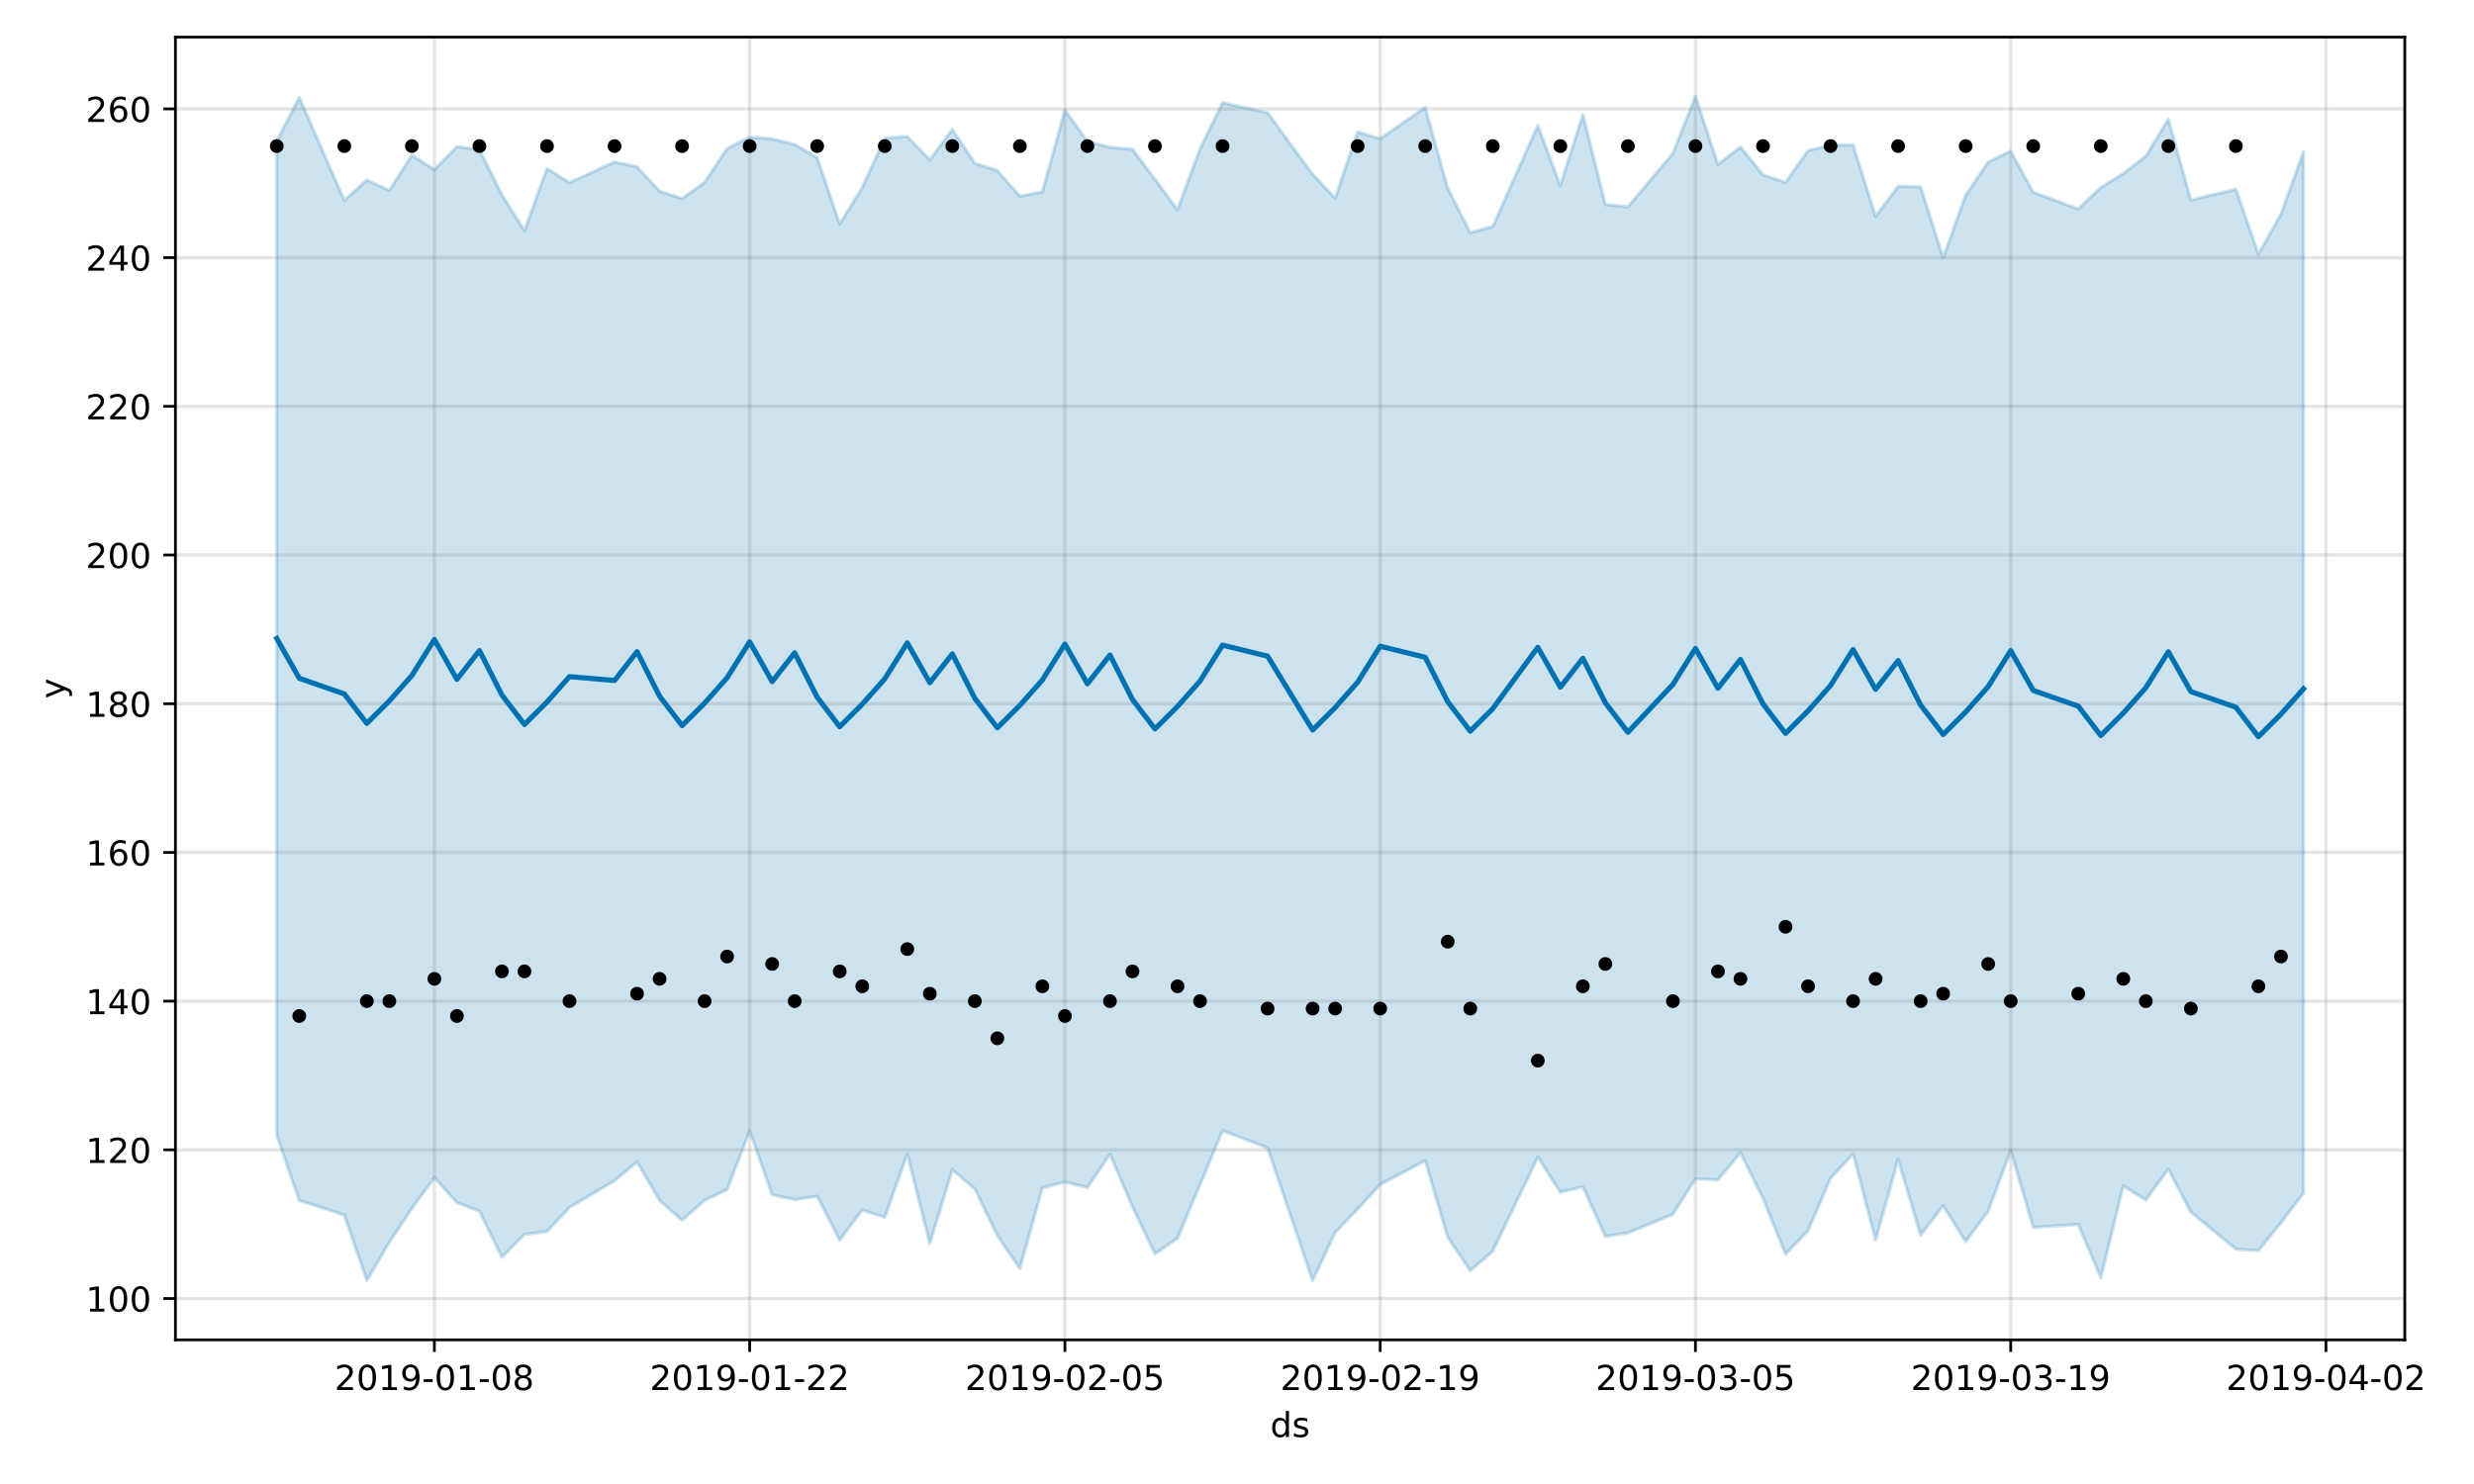 <?xml version="1.0" encoding="utf-8" standalone="no"?>
<!DOCTYPE svg PUBLIC "-//W3C//DTD SVG 1.1//EN"
  "http://www.w3.org/Graphics/SVG/1.1/DTD/svg11.dtd">
<!-- Created with matplotlib (https://matplotlib.org/) -->
<svg height="432pt" version="1.1" viewBox="0 0 720 432" width="720pt" xmlns="http://www.w3.org/2000/svg" xmlns:xlink="http://www.w3.org/1999/xlink">
 <defs>
  <style type="text/css">
*{stroke-linecap:butt;stroke-linejoin:round;}
  </style>
 </defs>
 <g id="figure_1">
  <g id="patch_1">
   <path d="M 0 432 
L 720 432 
L 720 0 
L 0 0 
z
" style="fill:#ffffff;"/>
  </g>
  <g id="axes_1">
   <g id="patch_2">
    <path d="M 51.05 390.04 
L 699.857 390.04 
L 699.857 10.8 
L 51.05 10.8 
z
" style="fill:#ffffff;"/>
   </g>
   <g id="PolyCollection_1">
    <defs>
     <path d="M 80.541 -390.954 
L 80.541 -101.479 
L 87.095 -82.527 
L 100.202 -78.322 
L 106.756 -59.256 
L 113.309 -70.33 
L 119.863 -80.178 
L 126.417 -89.171 
L 132.97 -81.933 
L 139.524 -79.397 
L 146.077 -65.982 
L 152.631 -72.665 
L 159.185 -73.469 
L 165.738 -80.486 
L 178.845 -88.259 
L 185.399 -93.769 
L 191.953 -82.486 
L 198.506 -76.755 
L 205.06 -82.547 
L 211.613 -85.718 
L 218.167 -102.749 
L 224.721 -84.195 
L 231.274 -82.766 
L 237.828 -83.782 
L 244.381 -70.974 
L 250.935 -79.763 
L 257.489 -77.608 
L 264.042 -96.031 
L 270.596 -69.99 
L 277.15 -91.456 
L 283.703 -85.869 
L 290.257 -72.295 
L 296.81 -62.691 
L 303.364 -86.207 
L 309.918 -87.896 
L 316.471 -86.306 
L 323.025 -96.009 
L 329.578 -80.682 
L 336.132 -66.978 
L 342.686 -71.544 
L 349.239 -87.077 
L 355.793 -102.843 
L 368.9 -97.837 
L 382.007 -59.198 
L 388.561 -73.176 
L 395.114 -80.028 
L 401.668 -87.188 
L 414.775 -94.09 
L 421.329 -71.832 
L 427.883 -62.051 
L 434.436 -67.756 
L 447.543 -95.121 
L 454.097 -84.908 
L 460.651 -86.534 
L 467.204 -72.061 
L 473.758 -73.076 
L 486.865 -78.499 
L 493.419 -88.829 
L 499.972 -88.531 
L 506.526 -96.418 
L 513.079 -83.111 
L 519.633 -66.887 
L 526.187 -73.722 
L 532.74 -88.996 
L 539.294 -96.103 
L 545.847 -71.014 
L 552.401 -94.476 
L 558.955 -72.426 
L 565.508 -80.995 
L 572.062 -70.535 
L 578.616 -79.437 
L 585.169 -97.033 
L 591.723 -74.691 
L 604.83 -75.529 
L 611.384 -60.067 
L 617.937 -86.755 
L 624.491 -82.689 
L 631.044 -91.626 
L 637.598 -79.161 
L 650.705 -68.347 
L 657.259 -67.926 
L 663.812 -76.049 
L 670.366 -84.627 
L 670.366 -387.853 
L 670.366 -387.853 
L 663.812 -369.661 
L 657.259 -358.053 
L 650.705 -376.893 
L 637.598 -373.789 
L 631.044 -397.287 
L 624.491 -386.581 
L 617.937 -381.465 
L 611.384 -377.406 
L 604.83 -371.194 
L 591.723 -376.04 
L 585.169 -388.015 
L 578.616 -384.857 
L 572.062 -375.197 
L 565.508 -356.994 
L 558.955 -377.609 
L 552.401 -377.779 
L 545.847 -369.013 
L 539.294 -389.837 
L 532.74 -389.683 
L 526.187 -388.201 
L 519.633 -378.885 
L 513.079 -381.128 
L 506.526 -389.254 
L 499.972 -384.138 
L 493.419 -403.962 
L 486.865 -387.388 
L 473.758 -371.803 
L 467.204 -372.486 
L 460.651 -398.638 
L 454.097 -377.991 
L 447.543 -395.507 
L 434.436 -366.063 
L 427.883 -364.274 
L 421.329 -377.208 
L 414.775 -400.724 
L 401.668 -391.626 
L 395.114 -393.602 
L 388.561 -374.319 
L 382.007 -381.29 
L 368.9 -399.176 
L 355.793 -402.124 
L 349.239 -388.698 
L 342.686 -370.992 
L 336.132 -379.783 
L 329.578 -388.56 
L 323.025 -389.133 
L 316.471 -390.813 
L 309.918 -399.922 
L 303.364 -376.174 
L 296.81 -374.891 
L 290.257 -382.358 
L 283.703 -384.48 
L 277.15 -394.348 
L 270.596 -385.479 
L 264.042 -392.278 
L 257.489 -391.771 
L 250.935 -377.419 
L 244.381 -366.818 
L 237.828 -386.107 
L 231.274 -389.977 
L 224.721 -391.591 
L 218.167 -392.063 
L 211.613 -388.776 
L 205.06 -378.93 
L 198.506 -374.209 
L 191.953 -376.38 
L 185.399 -383.437 
L 178.845 -384.86 
L 165.738 -378.846 
L 159.185 -382.956 
L 152.631 -364.843 
L 146.077 -375.282 
L 139.524 -388.46 
L 132.97 -389.348 
L 126.417 -382.613 
L 119.863 -386.822 
L 113.309 -376.584 
L 106.756 -379.593 
L 100.202 -373.705 
L 87.095 -403.647 
L 80.541 -390.954 
z
" id="mb2fd1ab99e" style="stroke:#0072b2;stroke-opacity:0.2;"/>
    </defs>
    <g clip-path="url(#pc65e150195)">
     <use style="fill:#0072b2;fill-opacity:0.2;stroke:#0072b2;stroke-opacity:0.2;" x="0" xlink:href="#mb2fd1ab99e" y="432"/>
    </g>
   </g>
   <g id="matplotlib.axis_1">
    <g id="xtick_1">
     <g id="line2d_1">
      <path clip-path="url(#pc65e150195)" d="M 126.417 390.04 
L 126.417 10.8 
" style="fill:none;stroke:#808080;stroke-linecap:square;stroke-opacity:0.2;"/>
     </g>
     <g id="line2d_2">
      <defs>
       <path d="M 0 0 
L 0 3.5 
" id="mb7889b9b9b" style="stroke:#000000;stroke-width:0.8;"/>
      </defs>
      <g>
       <use style="stroke:#000000;stroke-width:0.8;" x="126.417" xlink:href="#mb7889b9b9b" y="390.04"/>
      </g>
     </g>
     <g id="text_1">
      <!-- 2019-01-08 -->
      <defs>
       <path d="M 19.188 8.297 
L 53.609 8.297 
L 53.609 0 
L 7.328 0 
L 7.328 8.297 
Q 12.938 14.109 22.625 23.891 
Q 32.328 33.688 34.812 36.531 
Q 39.547 41.844 41.422 45.531 
Q 43.312 49.219 43.312 52.781 
Q 43.312 58.594 39.234 62.25 
Q 35.156 65.922 28.609 65.922 
Q 23.969 65.922 18.812 64.312 
Q 13.672 62.703 7.812 59.422 
L 7.812 69.391 
Q 13.766 71.781 18.938 73 
Q 24.125 74.219 28.422 74.219 
Q 39.75 74.219 46.484 68.547 
Q 53.219 62.891 53.219 53.422 
Q 53.219 48.922 51.531 44.891 
Q 49.859 40.875 45.406 35.406 
Q 44.188 33.984 37.641 27.219 
Q 31.109 20.453 19.188 8.297 
z
" id="DejaVuSans-50"/>
       <path d="M 31.781 66.406 
Q 24.172 66.406 20.328 58.906 
Q 16.5 51.422 16.5 36.375 
Q 16.5 21.391 20.328 13.891 
Q 24.172 6.391 31.781 6.391 
Q 39.453 6.391 43.281 13.891 
Q 47.125 21.391 47.125 36.375 
Q 47.125 51.422 43.281 58.906 
Q 39.453 66.406 31.781 66.406 
z
M 31.781 74.219 
Q 44.047 74.219 50.516 64.516 
Q 56.984 54.828 56.984 36.375 
Q 56.984 17.969 50.516 8.266 
Q 44.047 -1.422 31.781 -1.422 
Q 19.531 -1.422 13.062 8.266 
Q 6.594 17.969 6.594 36.375 
Q 6.594 54.828 13.062 64.516 
Q 19.531 74.219 31.781 74.219 
z
" id="DejaVuSans-48"/>
       <path d="M 12.406 8.297 
L 28.516 8.297 
L 28.516 63.922 
L 10.984 60.406 
L 10.984 69.391 
L 28.422 72.906 
L 38.281 72.906 
L 38.281 8.297 
L 54.391 8.297 
L 54.391 0 
L 12.406 0 
z
" id="DejaVuSans-49"/>
       <path d="M 10.984 1.516 
L 10.984 10.5 
Q 14.703 8.734 18.5 7.812 
Q 22.312 6.891 25.984 6.891 
Q 35.75 6.891 40.891 13.453 
Q 46.047 20.016 46.781 33.406 
Q 43.953 29.203 39.594 26.953 
Q 35.25 24.703 29.984 24.703 
Q 19.047 24.703 12.672 31.312 
Q 6.297 37.938 6.297 49.422 
Q 6.297 60.641 12.938 67.422 
Q 19.578 74.219 30.609 74.219 
Q 43.266 74.219 49.922 64.516 
Q 56.594 54.828 56.594 36.375 
Q 56.594 19.141 48.406 8.859 
Q 40.234 -1.422 26.422 -1.422 
Q 22.703 -1.422 18.891 -0.688 
Q 15.094 0.047 10.984 1.516 
z
M 30.609 32.422 
Q 37.25 32.422 41.125 36.953 
Q 45.016 41.5 45.016 49.422 
Q 45.016 57.281 41.125 61.844 
Q 37.25 66.406 30.609 66.406 
Q 23.969 66.406 20.094 61.844 
Q 16.219 57.281 16.219 49.422 
Q 16.219 41.5 20.094 36.953 
Q 23.969 32.422 30.609 32.422 
z
" id="DejaVuSans-57"/>
       <path d="M 4.891 31.391 
L 31.203 31.391 
L 31.203 23.391 
L 4.891 23.391 
z
" id="DejaVuSans-45"/>
       <path d="M 31.781 34.625 
Q 24.75 34.625 20.719 30.859 
Q 16.703 27.094 16.703 20.516 
Q 16.703 13.922 20.719 10.156 
Q 24.75 6.391 31.781 6.391 
Q 38.812 6.391 42.859 10.172 
Q 46.922 13.969 46.922 20.516 
Q 46.922 27.094 42.891 30.859 
Q 38.875 34.625 31.781 34.625 
z
M 21.922 38.812 
Q 15.578 40.375 12.031 44.719 
Q 8.5 49.078 8.5 55.328 
Q 8.5 64.062 14.719 69.141 
Q 20.953 74.219 31.781 74.219 
Q 42.672 74.219 48.875 69.141 
Q 55.078 64.062 55.078 55.328 
Q 55.078 49.078 51.531 44.719 
Q 48 40.375 41.703 38.812 
Q 48.828 37.156 52.797 32.312 
Q 56.781 27.484 56.781 20.516 
Q 56.781 9.906 50.312 4.234 
Q 43.844 -1.422 31.781 -1.422 
Q 19.734 -1.422 13.25 4.234 
Q 6.781 9.906 6.781 20.516 
Q 6.781 27.484 10.781 32.312 
Q 14.797 37.156 21.922 38.812 
z
M 18.312 54.391 
Q 18.312 48.734 21.844 45.562 
Q 25.391 42.391 31.781 42.391 
Q 38.141 42.391 41.719 45.562 
Q 45.312 48.734 45.312 54.391 
Q 45.312 60.062 41.719 63.234 
Q 38.141 66.406 31.781 66.406 
Q 25.391 66.406 21.844 63.234 
Q 18.312 60.062 18.312 54.391 
z
" id="DejaVuSans-56"/>
      </defs>
      <g transform="translate(97.359 404.638)scale(0.1 -0.1)">
       <use xlink:href="#DejaVuSans-50"/>
       <use x="63.623" xlink:href="#DejaVuSans-48"/>
       <use x="127.246" xlink:href="#DejaVuSans-49"/>
       <use x="190.869" xlink:href="#DejaVuSans-57"/>
       <use x="254.492" xlink:href="#DejaVuSans-45"/>
       <use x="290.576" xlink:href="#DejaVuSans-48"/>
       <use x="354.199" xlink:href="#DejaVuSans-49"/>
       <use x="417.822" xlink:href="#DejaVuSans-45"/>
       <use x="453.906" xlink:href="#DejaVuSans-48"/>
       <use x="517.529" xlink:href="#DejaVuSans-56"/>
      </g>
     </g>
    </g>
    <g id="xtick_2">
     <g id="line2d_3">
      <path clip-path="url(#pc65e150195)" d="M 218.167 390.04 
L 218.167 10.8 
" style="fill:none;stroke:#808080;stroke-linecap:square;stroke-opacity:0.2;"/>
     </g>
     <g id="line2d_4">
      <g>
       <use style="stroke:#000000;stroke-width:0.8;" x="218.167" xlink:href="#mb7889b9b9b" y="390.04"/>
      </g>
     </g>
     <g id="text_2">
      <!-- 2019-01-22 -->
      <g transform="translate(189.109 404.638)scale(0.1 -0.1)">
       <use xlink:href="#DejaVuSans-50"/>
       <use x="63.623" xlink:href="#DejaVuSans-48"/>
       <use x="127.246" xlink:href="#DejaVuSans-49"/>
       <use x="190.869" xlink:href="#DejaVuSans-57"/>
       <use x="254.492" xlink:href="#DejaVuSans-45"/>
       <use x="290.576" xlink:href="#DejaVuSans-48"/>
       <use x="354.199" xlink:href="#DejaVuSans-49"/>
       <use x="417.822" xlink:href="#DejaVuSans-45"/>
       <use x="453.906" xlink:href="#DejaVuSans-50"/>
       <use x="517.529" xlink:href="#DejaVuSans-50"/>
      </g>
     </g>
    </g>
    <g id="xtick_3">
     <g id="line2d_5">
      <path clip-path="url(#pc65e150195)" d="M 309.918 390.04 
L 309.918 10.8 
" style="fill:none;stroke:#808080;stroke-linecap:square;stroke-opacity:0.2;"/>
     </g>
     <g id="line2d_6">
      <g>
       <use style="stroke:#000000;stroke-width:0.8;" x="309.918" xlink:href="#mb7889b9b9b" y="390.04"/>
      </g>
     </g>
     <g id="text_3">
      <!-- 2019-02-05 -->
      <defs>
       <path d="M 10.797 72.906 
L 49.516 72.906 
L 49.516 64.594 
L 19.828 64.594 
L 19.828 46.734 
Q 21.969 47.469 24.109 47.828 
Q 26.266 48.188 28.422 48.188 
Q 40.625 48.188 47.75 41.5 
Q 54.891 34.812 54.891 23.391 
Q 54.891 11.625 47.562 5.094 
Q 40.234 -1.422 26.906 -1.422 
Q 22.312 -1.422 17.547 -0.641 
Q 12.797 0.141 7.719 1.703 
L 7.719 11.625 
Q 12.109 9.234 16.797 8.062 
Q 21.484 6.891 26.703 6.891 
Q 35.156 6.891 40.078 11.328 
Q 45.016 15.766 45.016 23.391 
Q 45.016 31 40.078 35.438 
Q 35.156 39.891 26.703 39.891 
Q 22.75 39.891 18.812 39.016 
Q 14.891 38.141 10.797 36.281 
z
" id="DejaVuSans-53"/>
      </defs>
      <g transform="translate(280.86 404.638)scale(0.1 -0.1)">
       <use xlink:href="#DejaVuSans-50"/>
       <use x="63.623" xlink:href="#DejaVuSans-48"/>
       <use x="127.246" xlink:href="#DejaVuSans-49"/>
       <use x="190.869" xlink:href="#DejaVuSans-57"/>
       <use x="254.492" xlink:href="#DejaVuSans-45"/>
       <use x="290.576" xlink:href="#DejaVuSans-48"/>
       <use x="354.199" xlink:href="#DejaVuSans-50"/>
       <use x="417.822" xlink:href="#DejaVuSans-45"/>
       <use x="453.906" xlink:href="#DejaVuSans-48"/>
       <use x="517.529" xlink:href="#DejaVuSans-53"/>
      </g>
     </g>
    </g>
    <g id="xtick_4">
     <g id="line2d_7">
      <path clip-path="url(#pc65e150195)" d="M 401.668 390.04 
L 401.668 10.8 
" style="fill:none;stroke:#808080;stroke-linecap:square;stroke-opacity:0.2;"/>
     </g>
     <g id="line2d_8">
      <g>
       <use style="stroke:#000000;stroke-width:0.8;" x="401.668" xlink:href="#mb7889b9b9b" y="390.04"/>
      </g>
     </g>
     <g id="text_4">
      <!-- 2019-02-19 -->
      <g transform="translate(372.61 404.638)scale(0.1 -0.1)">
       <use xlink:href="#DejaVuSans-50"/>
       <use x="63.623" xlink:href="#DejaVuSans-48"/>
       <use x="127.246" xlink:href="#DejaVuSans-49"/>
       <use x="190.869" xlink:href="#DejaVuSans-57"/>
       <use x="254.492" xlink:href="#DejaVuSans-45"/>
       <use x="290.576" xlink:href="#DejaVuSans-48"/>
       <use x="354.199" xlink:href="#DejaVuSans-50"/>
       <use x="417.822" xlink:href="#DejaVuSans-45"/>
       <use x="453.906" xlink:href="#DejaVuSans-49"/>
       <use x="517.529" xlink:href="#DejaVuSans-57"/>
      </g>
     </g>
    </g>
    <g id="xtick_5">
     <g id="line2d_9">
      <path clip-path="url(#pc65e150195)" d="M 493.419 390.04 
L 493.419 10.8 
" style="fill:none;stroke:#808080;stroke-linecap:square;stroke-opacity:0.2;"/>
     </g>
     <g id="line2d_10">
      <g>
       <use style="stroke:#000000;stroke-width:0.8;" x="493.419" xlink:href="#mb7889b9b9b" y="390.04"/>
      </g>
     </g>
     <g id="text_5">
      <!-- 2019-03-05 -->
      <defs>
       <path d="M 40.578 39.312 
Q 47.656 37.797 51.625 33 
Q 55.609 28.219 55.609 21.188 
Q 55.609 10.406 48.188 4.484 
Q 40.766 -1.422 27.094 -1.422 
Q 22.516 -1.422 17.656 -0.516 
Q 12.797 0.391 7.625 2.203 
L 7.625 11.719 
Q 11.719 9.328 16.594 8.109 
Q 21.484 6.891 26.812 6.891 
Q 36.078 6.891 40.938 10.547 
Q 45.797 14.203 45.797 21.188 
Q 45.797 27.641 41.281 31.266 
Q 36.766 34.906 28.719 34.906 
L 20.219 34.906 
L 20.219 43.016 
L 29.109 43.016 
Q 36.375 43.016 40.234 45.922 
Q 44.094 48.828 44.094 54.297 
Q 44.094 59.906 40.109 62.906 
Q 36.141 65.922 28.719 65.922 
Q 24.656 65.922 20.016 65.031 
Q 15.375 64.156 9.812 62.312 
L 9.812 71.094 
Q 15.438 72.656 20.344 73.438 
Q 25.25 74.219 29.594 74.219 
Q 40.828 74.219 47.359 69.109 
Q 53.906 64.016 53.906 55.328 
Q 53.906 49.266 50.438 45.094 
Q 46.969 40.922 40.578 39.312 
z
" id="DejaVuSans-51"/>
      </defs>
      <g transform="translate(464.361 404.638)scale(0.1 -0.1)">
       <use xlink:href="#DejaVuSans-50"/>
       <use x="63.623" xlink:href="#DejaVuSans-48"/>
       <use x="127.246" xlink:href="#DejaVuSans-49"/>
       <use x="190.869" xlink:href="#DejaVuSans-57"/>
       <use x="254.492" xlink:href="#DejaVuSans-45"/>
       <use x="290.576" xlink:href="#DejaVuSans-48"/>
       <use x="354.199" xlink:href="#DejaVuSans-51"/>
       <use x="417.822" xlink:href="#DejaVuSans-45"/>
       <use x="453.906" xlink:href="#DejaVuSans-48"/>
       <use x="517.529" xlink:href="#DejaVuSans-53"/>
      </g>
     </g>
    </g>
    <g id="xtick_6">
     <g id="line2d_11">
      <path clip-path="url(#pc65e150195)" d="M 585.169 390.04 
L 585.169 10.8 
" style="fill:none;stroke:#808080;stroke-linecap:square;stroke-opacity:0.2;"/>
     </g>
     <g id="line2d_12">
      <g>
       <use style="stroke:#000000;stroke-width:0.8;" x="585.169" xlink:href="#mb7889b9b9b" y="390.04"/>
      </g>
     </g>
     <g id="text_6">
      <!-- 2019-03-19 -->
      <g transform="translate(556.111 404.638)scale(0.1 -0.1)">
       <use xlink:href="#DejaVuSans-50"/>
       <use x="63.623" xlink:href="#DejaVuSans-48"/>
       <use x="127.246" xlink:href="#DejaVuSans-49"/>
       <use x="190.869" xlink:href="#DejaVuSans-57"/>
       <use x="254.492" xlink:href="#DejaVuSans-45"/>
       <use x="290.576" xlink:href="#DejaVuSans-48"/>
       <use x="354.199" xlink:href="#DejaVuSans-51"/>
       <use x="417.822" xlink:href="#DejaVuSans-45"/>
       <use x="453.906" xlink:href="#DejaVuSans-49"/>
       <use x="517.529" xlink:href="#DejaVuSans-57"/>
      </g>
     </g>
    </g>
    <g id="xtick_7">
     <g id="line2d_13">
      <path clip-path="url(#pc65e150195)" d="M 676.92 390.04 
L 676.92 10.8 
" style="fill:none;stroke:#808080;stroke-linecap:square;stroke-opacity:0.2;"/>
     </g>
     <g id="line2d_14">
      <g>
       <use style="stroke:#000000;stroke-width:0.8;" x="676.92" xlink:href="#mb7889b9b9b" y="390.04"/>
      </g>
     </g>
     <g id="text_7">
      <!-- 2019-04-02 -->
      <defs>
       <path d="M 37.797 64.312 
L 12.891 25.391 
L 37.797 25.391 
z
M 35.203 72.906 
L 47.609 72.906 
L 47.609 25.391 
L 58.016 25.391 
L 58.016 17.188 
L 47.609 17.188 
L 47.609 0 
L 37.797 0 
L 37.797 17.188 
L 4.891 17.188 
L 4.891 26.703 
z
" id="DejaVuSans-52"/>
      </defs>
      <g transform="translate(647.862 404.638)scale(0.1 -0.1)">
       <use xlink:href="#DejaVuSans-50"/>
       <use x="63.623" xlink:href="#DejaVuSans-48"/>
       <use x="127.246" xlink:href="#DejaVuSans-49"/>
       <use x="190.869" xlink:href="#DejaVuSans-57"/>
       <use x="254.492" xlink:href="#DejaVuSans-45"/>
       <use x="290.576" xlink:href="#DejaVuSans-48"/>
       <use x="354.199" xlink:href="#DejaVuSans-52"/>
       <use x="417.822" xlink:href="#DejaVuSans-45"/>
       <use x="453.906" xlink:href="#DejaVuSans-48"/>
       <use x="517.529" xlink:href="#DejaVuSans-50"/>
      </g>
     </g>
    </g>
    <g id="text_8">
     <!-- ds -->
     <defs>
      <path d="M 45.406 46.391 
L 45.406 75.984 
L 54.391 75.984 
L 54.391 0 
L 45.406 0 
L 45.406 8.203 
Q 42.578 3.328 38.25 0.953 
Q 33.938 -1.422 27.875 -1.422 
Q 17.969 -1.422 11.734 6.484 
Q 5.516 14.406 5.516 27.297 
Q 5.516 40.188 11.734 48.094 
Q 17.969 56 27.875 56 
Q 33.938 56 38.25 53.625 
Q 42.578 51.266 45.406 46.391 
z
M 14.797 27.297 
Q 14.797 17.391 18.875 11.75 
Q 22.953 6.109 30.078 6.109 
Q 37.203 6.109 41.297 11.75 
Q 45.406 17.391 45.406 27.297 
Q 45.406 37.203 41.297 42.844 
Q 37.203 48.484 30.078 48.484 
Q 22.953 48.484 18.875 42.844 
Q 14.797 37.203 14.797 27.297 
z
" id="DejaVuSans-100"/>
      <path d="M 44.281 53.078 
L 44.281 44.578 
Q 40.484 46.531 36.375 47.5 
Q 32.281 48.484 27.875 48.484 
Q 21.188 48.484 17.844 46.438 
Q 14.5 44.391 14.5 40.281 
Q 14.5 37.156 16.891 35.375 
Q 19.281 33.594 26.516 31.984 
L 29.594 31.297 
Q 39.156 29.25 43.188 25.516 
Q 47.219 21.781 47.219 15.094 
Q 47.219 7.469 41.188 3.016 
Q 35.156 -1.422 24.609 -1.422 
Q 20.219 -1.422 15.453 -0.562 
Q 10.688 0.297 5.422 2 
L 5.422 11.281 
Q 10.406 8.688 15.234 7.391 
Q 20.062 6.109 24.812 6.109 
Q 31.156 6.109 34.562 8.281 
Q 37.984 10.453 37.984 14.406 
Q 37.984 18.062 35.516 20.016 
Q 33.062 21.969 24.703 23.781 
L 21.578 24.516 
Q 13.234 26.266 9.516 29.906 
Q 5.812 33.547 5.812 39.891 
Q 5.812 47.609 11.281 51.797 
Q 16.75 56 26.812 56 
Q 31.781 56 36.172 55.266 
Q 40.578 54.547 44.281 53.078 
z
" id="DejaVuSans-115"/>
     </defs>
     <g transform="translate(369.675 418.317)scale(0.1 -0.1)">
      <use xlink:href="#DejaVuSans-100"/>
      <use x="63.477" xlink:href="#DejaVuSans-115"/>
     </g>
    </g>
   </g>
   <g id="matplotlib.axis_2">
    <g id="ytick_1">
     <g id="line2d_15">
      <path clip-path="url(#pc65e150195)" d="M 51.05 378.015 
L 699.857 378.015 
" style="fill:none;stroke:#808080;stroke-linecap:square;stroke-opacity:0.2;"/>
     </g>
     <g id="line2d_16">
      <defs>
       <path d="M 0 0 
L -3.5 0 
" id="m00ffe4c86b" style="stroke:#000000;stroke-width:0.8;"/>
      </defs>
      <g>
       <use style="stroke:#000000;stroke-width:0.8;" x="51.05" xlink:href="#m00ffe4c86b" y="378.015"/>
      </g>
     </g>
     <g id="text_9">
      <!-- 100 -->
      <g transform="translate(24.962 381.814)scale(0.1 -0.1)">
       <use xlink:href="#DejaVuSans-49"/>
       <use x="63.623" xlink:href="#DejaVuSans-48"/>
       <use x="127.246" xlink:href="#DejaVuSans-48"/>
      </g>
     </g>
    </g>
    <g id="ytick_2">
     <g id="line2d_17">
      <path clip-path="url(#pc65e150195)" d="M 51.05 334.726 
L 699.857 334.726 
" style="fill:none;stroke:#808080;stroke-linecap:square;stroke-opacity:0.2;"/>
     </g>
     <g id="line2d_18">
      <g>
       <use style="stroke:#000000;stroke-width:0.8;" x="51.05" xlink:href="#m00ffe4c86b" y="334.726"/>
      </g>
     </g>
     <g id="text_10">
      <!-- 120 -->
      <g transform="translate(24.962 338.525)scale(0.1 -0.1)">
       <use xlink:href="#DejaVuSans-49"/>
       <use x="63.623" xlink:href="#DejaVuSans-50"/>
       <use x="127.246" xlink:href="#DejaVuSans-48"/>
      </g>
     </g>
    </g>
    <g id="ytick_3">
     <g id="line2d_19">
      <path clip-path="url(#pc65e150195)" d="M 51.05 291.437 
L 699.857 291.437 
" style="fill:none;stroke:#808080;stroke-linecap:square;stroke-opacity:0.2;"/>
     </g>
     <g id="line2d_20">
      <g>
       <use style="stroke:#000000;stroke-width:0.8;" x="51.05" xlink:href="#m00ffe4c86b" y="291.437"/>
      </g>
     </g>
     <g id="text_11">
      <!-- 140 -->
      <g transform="translate(24.962 295.236)scale(0.1 -0.1)">
       <use xlink:href="#DejaVuSans-49"/>
       <use x="63.623" xlink:href="#DejaVuSans-52"/>
       <use x="127.246" xlink:href="#DejaVuSans-48"/>
      </g>
     </g>
    </g>
    <g id="ytick_4">
     <g id="line2d_21">
      <path clip-path="url(#pc65e150195)" d="M 51.05 248.148 
L 699.857 248.148 
" style="fill:none;stroke:#808080;stroke-linecap:square;stroke-opacity:0.2;"/>
     </g>
     <g id="line2d_22">
      <g>
       <use style="stroke:#000000;stroke-width:0.8;" x="51.05" xlink:href="#m00ffe4c86b" y="248.148"/>
      </g>
     </g>
     <g id="text_12">
      <!-- 160 -->
      <defs>
       <path d="M 33.016 40.375 
Q 26.375 40.375 22.484 35.828 
Q 18.609 31.297 18.609 23.391 
Q 18.609 15.531 22.484 10.953 
Q 26.375 6.391 33.016 6.391 
Q 39.656 6.391 43.531 10.953 
Q 47.406 15.531 47.406 23.391 
Q 47.406 31.297 43.531 35.828 
Q 39.656 40.375 33.016 40.375 
z
M 52.594 71.297 
L 52.594 62.312 
Q 48.875 64.062 45.094 64.984 
Q 41.312 65.922 37.594 65.922 
Q 27.828 65.922 22.672 59.328 
Q 17.531 52.734 16.797 39.406 
Q 19.672 43.656 24.016 45.922 
Q 28.375 48.188 33.594 48.188 
Q 44.578 48.188 50.953 41.516 
Q 57.328 34.859 57.328 23.391 
Q 57.328 12.156 50.688 5.359 
Q 44.047 -1.422 33.016 -1.422 
Q 20.359 -1.422 13.672 8.266 
Q 6.984 17.969 6.984 36.375 
Q 6.984 53.656 15.188 63.938 
Q 23.391 74.219 37.203 74.219 
Q 40.922 74.219 44.703 73.484 
Q 48.484 72.75 52.594 71.297 
z
" id="DejaVuSans-54"/>
      </defs>
      <g transform="translate(24.962 251.948)scale(0.1 -0.1)">
       <use xlink:href="#DejaVuSans-49"/>
       <use x="63.623" xlink:href="#DejaVuSans-54"/>
       <use x="127.246" xlink:href="#DejaVuSans-48"/>
      </g>
     </g>
    </g>
    <g id="ytick_5">
     <g id="line2d_23">
      <path clip-path="url(#pc65e150195)" d="M 51.05 204.86 
L 699.857 204.86 
" style="fill:none;stroke:#808080;stroke-linecap:square;stroke-opacity:0.2;"/>
     </g>
     <g id="line2d_24">
      <g>
       <use style="stroke:#000000;stroke-width:0.8;" x="51.05" xlink:href="#m00ffe4c86b" y="204.86"/>
      </g>
     </g>
     <g id="text_13">
      <!-- 180 -->
      <g transform="translate(24.962 208.659)scale(0.1 -0.1)">
       <use xlink:href="#DejaVuSans-49"/>
       <use x="63.623" xlink:href="#DejaVuSans-56"/>
       <use x="127.246" xlink:href="#DejaVuSans-48"/>
      </g>
     </g>
    </g>
    <g id="ytick_6">
     <g id="line2d_25">
      <path clip-path="url(#pc65e150195)" d="M 51.05 161.571 
L 699.857 161.571 
" style="fill:none;stroke:#808080;stroke-linecap:square;stroke-opacity:0.2;"/>
     </g>
     <g id="line2d_26">
      <g>
       <use style="stroke:#000000;stroke-width:0.8;" x="51.05" xlink:href="#m00ffe4c86b" y="161.571"/>
      </g>
     </g>
     <g id="text_14">
      <!-- 200 -->
      <g transform="translate(24.962 165.37)scale(0.1 -0.1)">
       <use xlink:href="#DejaVuSans-50"/>
       <use x="63.623" xlink:href="#DejaVuSans-48"/>
       <use x="127.246" xlink:href="#DejaVuSans-48"/>
      </g>
     </g>
    </g>
    <g id="ytick_7">
     <g id="line2d_27">
      <path clip-path="url(#pc65e150195)" d="M 51.05 118.282 
L 699.857 118.282 
" style="fill:none;stroke:#808080;stroke-linecap:square;stroke-opacity:0.2;"/>
     </g>
     <g id="line2d_28">
      <g>
       <use style="stroke:#000000;stroke-width:0.8;" x="51.05" xlink:href="#m00ffe4c86b" y="118.282"/>
      </g>
     </g>
     <g id="text_15">
      <!-- 220 -->
      <g transform="translate(24.962 122.081)scale(0.1 -0.1)">
       <use xlink:href="#DejaVuSans-50"/>
       <use x="63.623" xlink:href="#DejaVuSans-50"/>
       <use x="127.246" xlink:href="#DejaVuSans-48"/>
      </g>
     </g>
    </g>
    <g id="ytick_8">
     <g id="line2d_29">
      <path clip-path="url(#pc65e150195)" d="M 51.05 74.993 
L 699.857 74.993 
" style="fill:none;stroke:#808080;stroke-linecap:square;stroke-opacity:0.2;"/>
     </g>
     <g id="line2d_30">
      <g>
       <use style="stroke:#000000;stroke-width:0.8;" x="51.05" xlink:href="#m00ffe4c86b" y="74.993"/>
      </g>
     </g>
     <g id="text_16">
      <!-- 240 -->
      <g transform="translate(24.962 78.793)scale(0.1 -0.1)">
       <use xlink:href="#DejaVuSans-50"/>
       <use x="63.623" xlink:href="#DejaVuSans-52"/>
       <use x="127.246" xlink:href="#DejaVuSans-48"/>
      </g>
     </g>
    </g>
    <g id="ytick_9">
     <g id="line2d_31">
      <path clip-path="url(#pc65e150195)" d="M 51.05 31.705 
L 699.857 31.705 
" style="fill:none;stroke:#808080;stroke-linecap:square;stroke-opacity:0.2;"/>
     </g>
     <g id="line2d_32">
      <g>
       <use style="stroke:#000000;stroke-width:0.8;" x="51.05" xlink:href="#m00ffe4c86b" y="31.705"/>
      </g>
     </g>
     <g id="text_17">
      <!-- 260 -->
      <g transform="translate(24.962 35.504)scale(0.1 -0.1)">
       <use xlink:href="#DejaVuSans-50"/>
       <use x="63.623" xlink:href="#DejaVuSans-54"/>
       <use x="127.246" xlink:href="#DejaVuSans-48"/>
      </g>
     </g>
    </g>
    <g id="text_18">
     <!-- y -->
     <defs>
      <path d="M 32.172 -5.078 
Q 28.375 -14.844 24.75 -17.812 
Q 21.141 -20.797 15.094 -20.797 
L 7.906 -20.797 
L 7.906 -13.281 
L 13.188 -13.281 
Q 16.891 -13.281 18.938 -11.516 
Q 21 -9.766 23.484 -3.219 
L 25.094 0.875 
L 2.984 54.688 
L 12.5 54.688 
L 29.594 11.922 
L 46.688 54.688 
L 56.203 54.688 
z
" id="DejaVuSans-121"/>
     </defs>
     <g transform="translate(18.883 203.379)rotate(-90)scale(0.1 -0.1)">
      <use xlink:href="#DejaVuSans-121"/>
     </g>
    </g>
   </g>
   <g id="line2d_33">
    <defs>
     <path d="M 0 1.5 
C 0.398 1.5 0.779 1.342 1.061 1.061 
C 1.342 0.779 1.5 0.398 1.5 0 
C 1.5 -0.398 1.342 -0.779 1.061 -1.061 
C 0.779 -1.342 0.398 -1.5 0 -1.5 
C -0.398 -1.5 -0.779 -1.342 -1.061 -1.061 
C -1.342 -0.779 -1.5 -0.398 -1.5 0 
C -1.5 0.398 -1.342 0.779 -1.061 1.061 
C -0.779 1.342 -0.398 1.5 0 1.5 
z
" id="m7809c9b943" style="stroke:#000000;"/>
    </defs>
    <g clip-path="url(#pc65e150195)">
     <use style="stroke:#000000;" x="80.541" xlink:href="#m7809c9b943" y="42.527"/>
     <use style="stroke:#000000;" x="87.095" xlink:href="#m7809c9b943" y="295.766"/>
     <use style="stroke:#000000;" x="100.202" xlink:href="#m7809c9b943" y="42.527"/>
     <use style="stroke:#000000;" x="106.756" xlink:href="#m7809c9b943" y="291.437"/>
     <use style="stroke:#000000;" x="113.309" xlink:href="#m7809c9b943" y="291.437"/>
     <use style="stroke:#000000;" x="119.863" xlink:href="#m7809c9b943" y="42.527"/>
     <use style="stroke:#000000;" x="126.417" xlink:href="#m7809c9b943" y="284.944"/>
     <use style="stroke:#000000;" x="132.97" xlink:href="#m7809c9b943" y="295.766"/>
     <use style="stroke:#000000;" x="139.524" xlink:href="#m7809c9b943" y="42.527"/>
     <use style="stroke:#000000;" x="146.077" xlink:href="#m7809c9b943" y="282.779"/>
     <use style="stroke:#000000;" x="152.631" xlink:href="#m7809c9b943" y="282.779"/>
     <use style="stroke:#000000;" x="159.185" xlink:href="#m7809c9b943" y="42.527"/>
     <use style="stroke:#000000;" x="165.738" xlink:href="#m7809c9b943" y="291.437"/>
     <use style="stroke:#000000;" x="178.845" xlink:href="#m7809c9b943" y="42.527"/>
     <use style="stroke:#000000;" x="185.399" xlink:href="#m7809c9b943" y="289.273"/>
     <use style="stroke:#000000;" x="191.953" xlink:href="#m7809c9b943" y="284.944"/>
     <use style="stroke:#000000;" x="198.506" xlink:href="#m7809c9b943" y="42.527"/>
     <use style="stroke:#000000;" x="205.06" xlink:href="#m7809c9b943" y="291.437"/>
     <use style="stroke:#000000;" x="211.613" xlink:href="#m7809c9b943" y="278.451"/>
     <use style="stroke:#000000;" x="218.167" xlink:href="#m7809c9b943" y="42.527"/>
     <use style="stroke:#000000;" x="224.721" xlink:href="#m7809c9b943" y="280.615"/>
     <use style="stroke:#000000;" x="231.274" xlink:href="#m7809c9b943" y="291.437"/>
     <use style="stroke:#000000;" x="237.828" xlink:href="#m7809c9b943" y="42.527"/>
     <use style="stroke:#000000;" x="244.381" xlink:href="#m7809c9b943" y="282.779"/>
     <use style="stroke:#000000;" x="250.935" xlink:href="#m7809c9b943" y="287.108"/>
     <use style="stroke:#000000;" x="257.489" xlink:href="#m7809c9b943" y="42.527"/>
     <use style="stroke:#000000;" x="264.042" xlink:href="#m7809c9b943" y="276.286"/>
     <use style="stroke:#000000;" x="270.596" xlink:href="#m7809c9b943" y="289.273"/>
     <use style="stroke:#000000;" x="277.15" xlink:href="#m7809c9b943" y="42.527"/>
     <use style="stroke:#000000;" x="283.703" xlink:href="#m7809c9b943" y="291.437"/>
     <use style="stroke:#000000;" x="290.257" xlink:href="#m7809c9b943" y="302.259"/>
     <use style="stroke:#000000;" x="296.81" xlink:href="#m7809c9b943" y="42.527"/>
     <use style="stroke:#000000;" x="303.364" xlink:href="#m7809c9b943" y="287.108"/>
     <use style="stroke:#000000;" x="309.918" xlink:href="#m7809c9b943" y="295.766"/>
     <use style="stroke:#000000;" x="316.471" xlink:href="#m7809c9b943" y="42.527"/>
     <use style="stroke:#000000;" x="323.025" xlink:href="#m7809c9b943" y="291.437"/>
     <use style="stroke:#000000;" x="329.578" xlink:href="#m7809c9b943" y="282.779"/>
     <use style="stroke:#000000;" x="336.132" xlink:href="#m7809c9b943" y="42.527"/>
     <use style="stroke:#000000;" x="342.686" xlink:href="#m7809c9b943" y="287.108"/>
     <use style="stroke:#000000;" x="349.239" xlink:href="#m7809c9b943" y="291.437"/>
     <use style="stroke:#000000;" x="355.793" xlink:href="#m7809c9b943" y="42.527"/>
     <use style="stroke:#000000;" x="368.9" xlink:href="#m7809c9b943" y="293.602"/>
     <use style="stroke:#000000;" x="382.007" xlink:href="#m7809c9b943" y="293.602"/>
     <use style="stroke:#000000;" x="388.561" xlink:href="#m7809c9b943" y="293.602"/>
     <use style="stroke:#000000;" x="395.114" xlink:href="#m7809c9b943" y="42.527"/>
     <use style="stroke:#000000;" x="401.668" xlink:href="#m7809c9b943" y="293.602"/>
     <use style="stroke:#000000;" x="414.775" xlink:href="#m7809c9b943" y="42.527"/>
     <use style="stroke:#000000;" x="421.329" xlink:href="#m7809c9b943" y="274.122"/>
     <use style="stroke:#000000;" x="427.883" xlink:href="#m7809c9b943" y="293.602"/>
     <use style="stroke:#000000;" x="434.436" xlink:href="#m7809c9b943" y="42.527"/>
     <use style="stroke:#000000;" x="447.543" xlink:href="#m7809c9b943" y="308.753"/>
     <use style="stroke:#000000;" x="454.097" xlink:href="#m7809c9b943" y="42.527"/>
     <use style="stroke:#000000;" x="460.651" xlink:href="#m7809c9b943" y="287.108"/>
     <use style="stroke:#000000;" x="467.204" xlink:href="#m7809c9b943" y="280.615"/>
     <use style="stroke:#000000;" x="473.758" xlink:href="#m7809c9b943" y="42.527"/>
     <use style="stroke:#000000;" x="486.865" xlink:href="#m7809c9b943" y="291.437"/>
     <use style="stroke:#000000;" x="493.419" xlink:href="#m7809c9b943" y="42.527"/>
     <use style="stroke:#000000;" x="499.972" xlink:href="#m7809c9b943" y="282.779"/>
     <use style="stroke:#000000;" x="506.526" xlink:href="#m7809c9b943" y="284.944"/>
     <use style="stroke:#000000;" x="513.079" xlink:href="#m7809c9b943" y="42.527"/>
     <use style="stroke:#000000;" x="519.633" xlink:href="#m7809c9b943" y="269.793"/>
     <use style="stroke:#000000;" x="526.187" xlink:href="#m7809c9b943" y="287.108"/>
     <use style="stroke:#000000;" x="532.74" xlink:href="#m7809c9b943" y="42.527"/>
     <use style="stroke:#000000;" x="539.294" xlink:href="#m7809c9b943" y="291.437"/>
     <use style="stroke:#000000;" x="545.847" xlink:href="#m7809c9b943" y="284.944"/>
     <use style="stroke:#000000;" x="552.401" xlink:href="#m7809c9b943" y="42.527"/>
     <use style="stroke:#000000;" x="558.955" xlink:href="#m7809c9b943" y="291.437"/>
     <use style="stroke:#000000;" x="565.508" xlink:href="#m7809c9b943" y="289.273"/>
     <use style="stroke:#000000;" x="572.062" xlink:href="#m7809c9b943" y="42.527"/>
     <use style="stroke:#000000;" x="578.616" xlink:href="#m7809c9b943" y="280.615"/>
     <use style="stroke:#000000;" x="585.169" xlink:href="#m7809c9b943" y="291.437"/>
     <use style="stroke:#000000;" x="591.723" xlink:href="#m7809c9b943" y="42.527"/>
     <use style="stroke:#000000;" x="604.83" xlink:href="#m7809c9b943" y="289.273"/>
     <use style="stroke:#000000;" x="611.384" xlink:href="#m7809c9b943" y="42.527"/>
     <use style="stroke:#000000;" x="617.937" xlink:href="#m7809c9b943" y="284.944"/>
     <use style="stroke:#000000;" x="624.491" xlink:href="#m7809c9b943" y="291.437"/>
     <use style="stroke:#000000;" x="631.044" xlink:href="#m7809c9b943" y="42.527"/>
     <use style="stroke:#000000;" x="637.598" xlink:href="#m7809c9b943" y="293.602"/>
     <use style="stroke:#000000;" x="650.705" xlink:href="#m7809c9b943" y="42.527"/>
     <use style="stroke:#000000;" x="657.259" xlink:href="#m7809c9b943" y="287.108"/>
     <use style="stroke:#000000;" x="663.812" xlink:href="#m7809c9b943" y="278.451"/>
    </g>
   </g>
   <g id="line2d_34">
    <path clip-path="url(#pc65e150195)" d="M 80.541 185.863 
L 87.095 197.444 
L 100.202 202.013 
L 106.756 210.577 
L 113.309 204.037 
L 119.863 196.647 
L 126.417 186.186 
L 132.97 197.767 
L 139.524 189.394 
L 146.077 202.336 
L 152.631 210.9 
L 159.185 204.36 
L 165.738 196.97 
L 178.845 198.09 
L 185.399 189.717 
L 191.953 202.659 
L 198.506 211.223 
L 205.06 204.682 
L 211.613 197.293 
L 218.167 186.832 
L 224.721 198.413 
L 231.274 190.04 
L 237.828 202.982 
L 244.381 211.546 
L 250.935 205.005 
L 257.489 197.616 
L 264.042 187.155 
L 270.596 198.736 
L 277.15 190.363 
L 283.703 203.305 
L 290.257 211.869 
L 296.81 205.328 
L 303.364 197.939 
L 309.918 187.478 
L 316.471 199.059 
L 323.025 190.686 
L 329.578 203.628 
L 336.132 212.192 
L 342.686 205.651 
L 349.239 198.262 
L 355.793 187.801 
L 368.9 191.009 
L 382.007 212.515 
L 388.561 205.974 
L 395.114 198.585 
L 401.668 188.124 
L 414.775 191.332 
L 421.329 204.274 
L 427.883 212.838 
L 434.436 206.297 
L 447.543 188.447 
L 454.097 200.028 
L 460.651 191.655 
L 467.204 204.596 
L 473.758 213.161 
L 486.865 199.231 
L 493.419 188.77 
L 499.972 200.351 
L 506.526 191.978 
L 513.079 204.919 
L 519.633 213.484 
L 526.187 206.943 
L 532.74 199.554 
L 539.294 189.093 
L 545.847 200.674 
L 552.401 192.301 
L 558.955 205.242 
L 565.508 213.807 
L 572.062 207.266 
L 578.616 199.877 
L 585.169 189.416 
L 591.723 200.997 
L 604.83 205.565 
L 611.384 214.13 
L 617.937 207.589 
L 624.491 200.2 
L 631.044 189.738 
L 637.598 201.32 
L 650.705 205.888 
L 657.259 214.453 
L 663.812 207.912 
L 670.366 200.523 
" style="fill:none;stroke:#0072b2;stroke-linecap:square;stroke-width:1.5;"/>
   </g>
   <g id="patch_3">
    <path d="M 51.05 390.04 
L 51.05 10.8 
" style="fill:none;stroke:#000000;stroke-linecap:square;stroke-linejoin:miter;stroke-width:0.8;"/>
   </g>
   <g id="patch_4">
    <path d="M 699.857 390.04 
L 699.857 10.8 
" style="fill:none;stroke:#000000;stroke-linecap:square;stroke-linejoin:miter;stroke-width:0.8;"/>
   </g>
   <g id="patch_5">
    <path d="M 51.05 390.04 
L 699.857 390.04 
" style="fill:none;stroke:#000000;stroke-linecap:square;stroke-linejoin:miter;stroke-width:0.8;"/>
   </g>
   <g id="patch_6">
    <path d="M 51.05 10.8 
L 699.857 10.8 
" style="fill:none;stroke:#000000;stroke-linecap:square;stroke-linejoin:miter;stroke-width:0.8;"/>
   </g>
  </g>
 </g>
 <defs>
  <clipPath id="pc65e150195">
   <rect height="379.24" width="648.807" x="51.05" y="10.8"/>
  </clipPath>
 </defs>
</svg>
